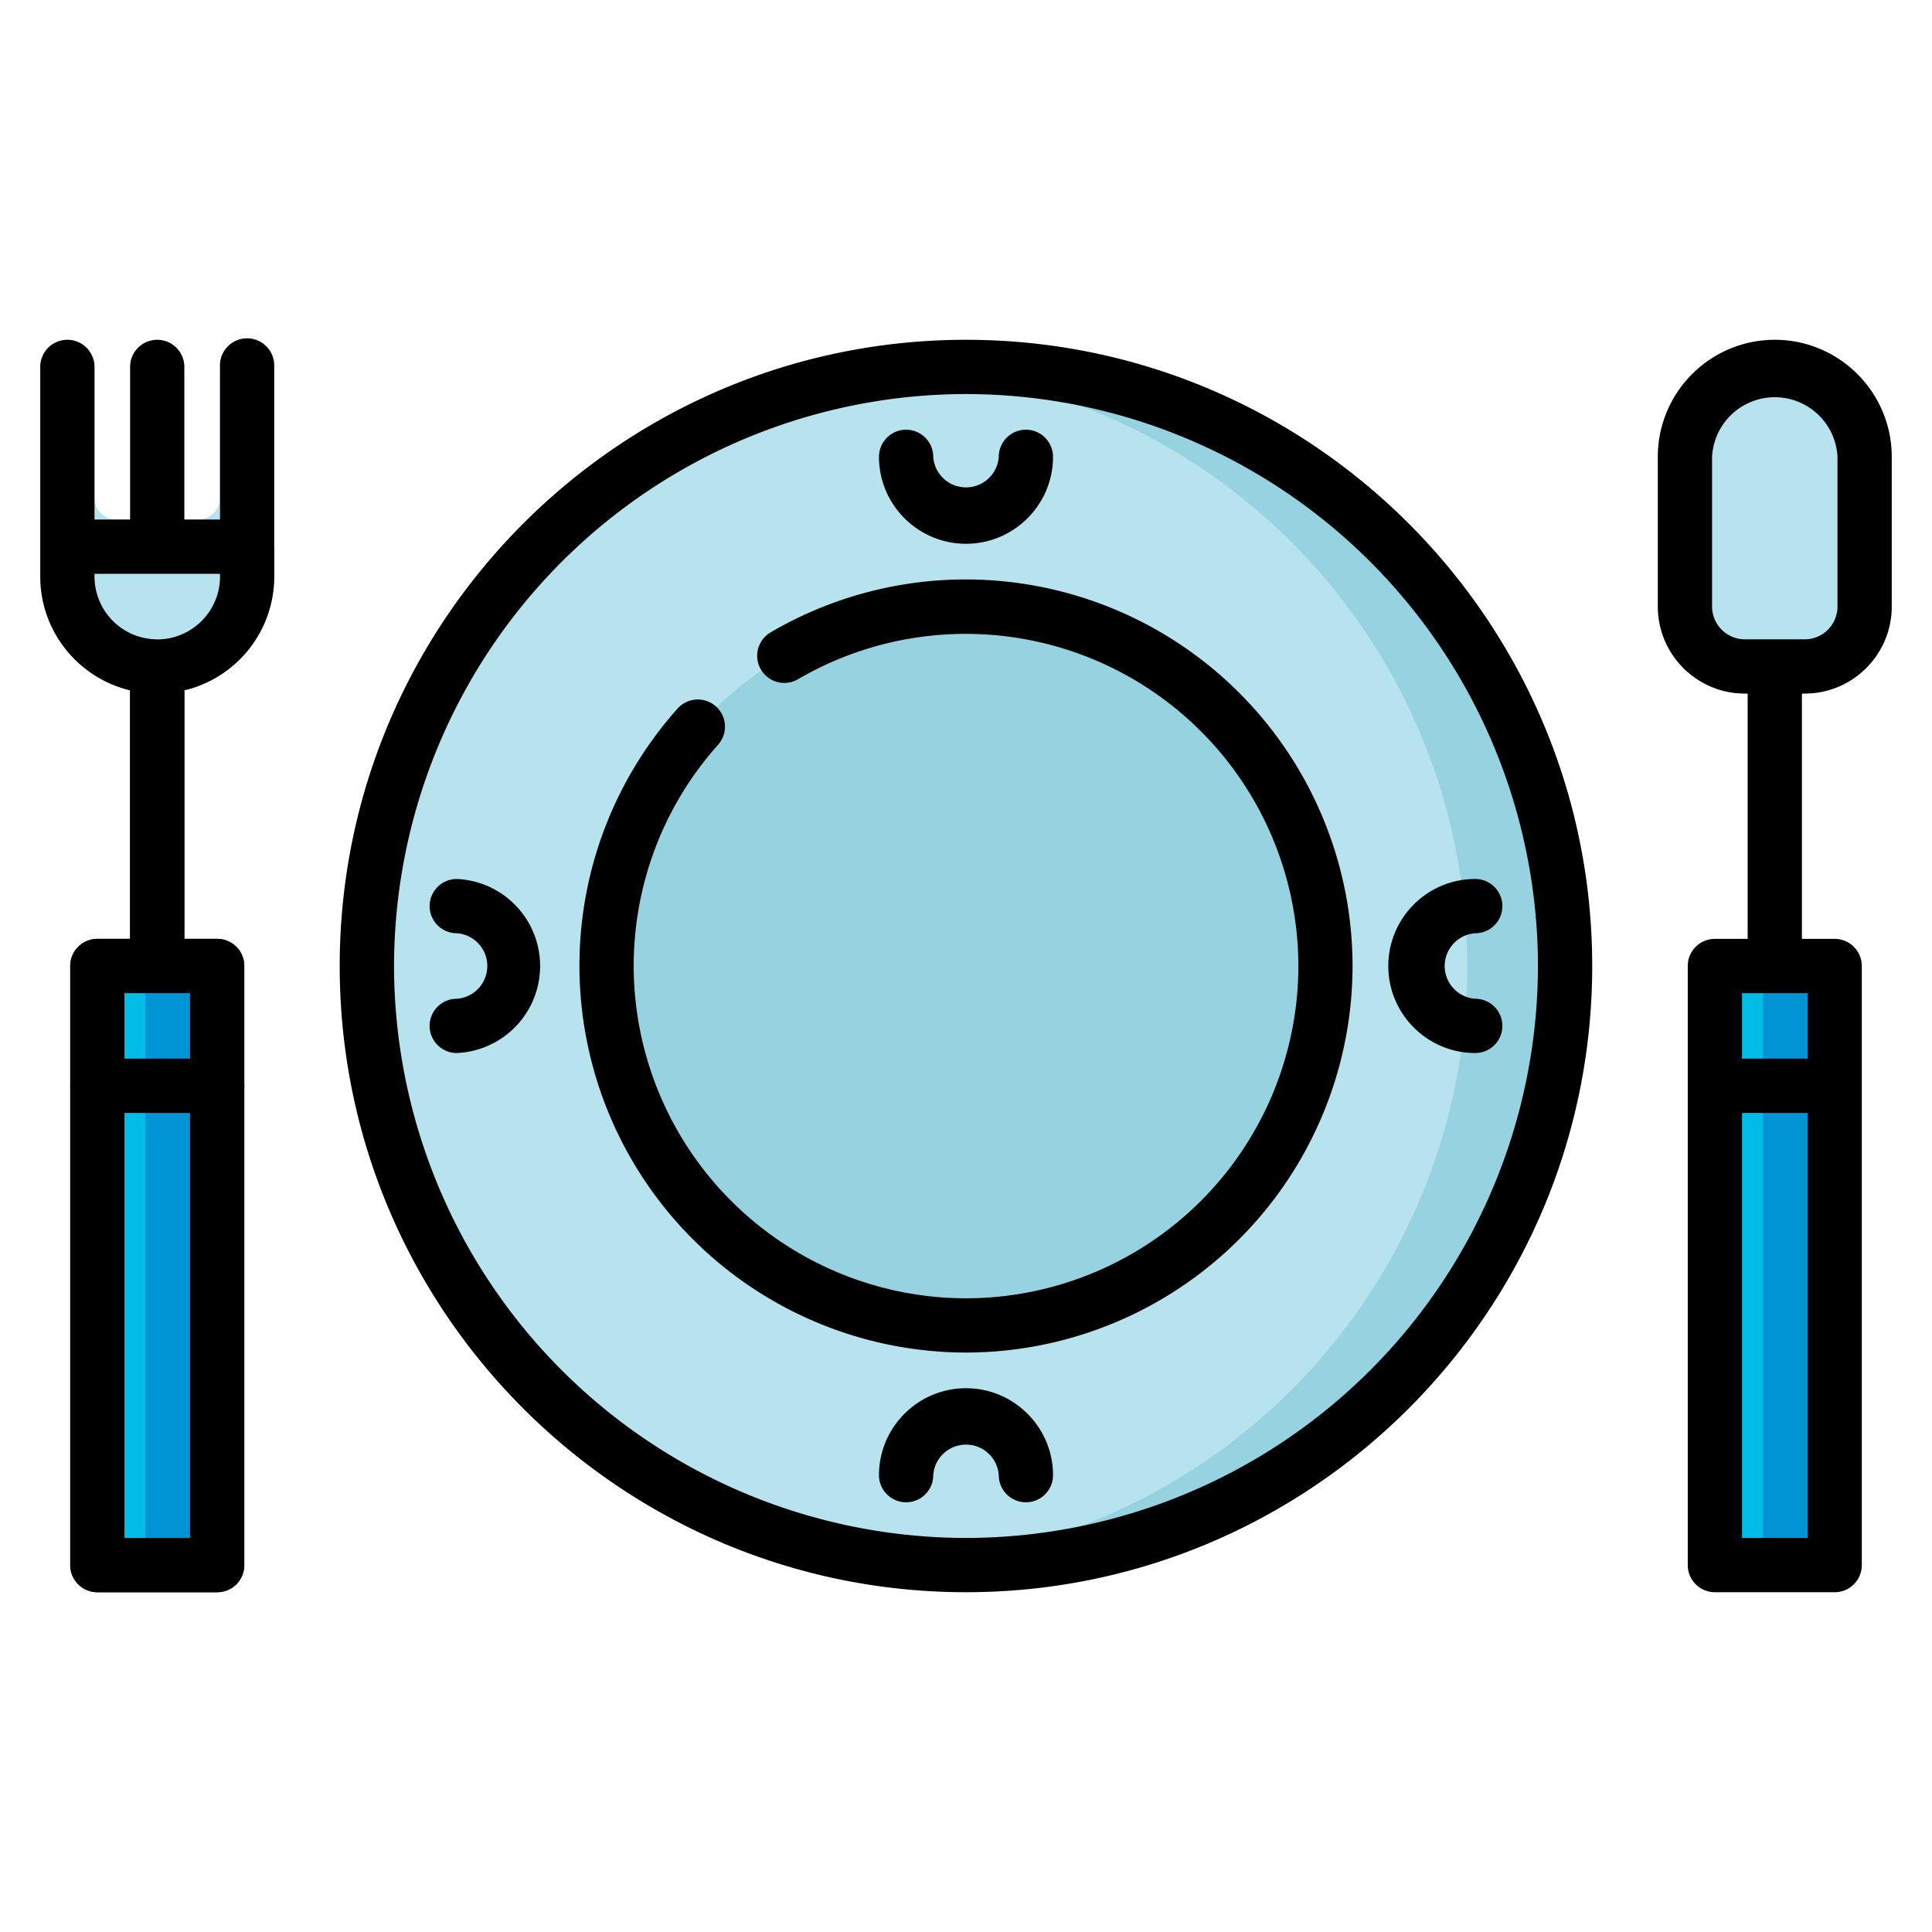 <svg width="24" height="24" fill="none" xmlns="http://www.w3.org/2000/svg">
  <defs/>
  <path d="M12 19.442a7.442 7.442 0 100-14.884 7.442 7.442 0 000 14.884z" fill="#B6E3EE"/>
  <path d="M12 4.558c-.204 0-.406.009-.606.025a7.442 7.442 0 010 14.834A7.442 7.442 0 1012 4.557z" fill="#96D2E0"/>
  <path d="M1.953 12.337A.337.337 0 011.616 12V8.279a.337.337 0 11.674 0V12c0 .186-.15.337-.337.337z" fill="#000"/>
  <path d="M2.697 19.779H1.21a.337.337 0 01-.337-.337V12c0-.186.15-.337.337-.337h1.488c.187 0 .337.15.337.337v7.442c0 .186-.15.337-.337.337zm-1.151-.674h.815v-6.768h-.815v6.768z" fill="#000"/>
  <path d="M2.697 13.826H1.21a.337.337 0 010-.674h1.488a.337.337 0 110 .674z" fill="#000"/>
  <path d="M2.428 19.442h-.95a.27.27 0 01-.269-.27V12.27c0-.149.12-.27.27-.27h.949c.149 0 .27.121.27.27v6.903a.27.27 0 01-.27.27z" fill="#00BCE7"/>
  <path d="M2.428 12h-.893c.149 0 .27.12.27.27v6.902a.27.27 0 01-.27.27h.893a.27.27 0 00.27-.27V12.27a.27.27 0 00-.27-.27z" fill="#0094D4"/>
  <g>
    <path d="M3.406 4.558a.337.337 0 00-.347-.337.346.346 0 00-.326.351v1.612a.27.27 0 01-.27.27h-1.02a.27.27 0 01-.27-.27V4.572a.346.346 0 00-.326-.35.337.337 0 00-.347.336v2.576c0 .813.665 1.496 1.478 1.482a1.455 1.455 0 001.428-1.453V4.558z" fill="#B6E3EE"/>
  </g>
  <g>
    <path d="M20.93 7.535c0 .41.334.744.745.744h.744a.744.744 0 00.744-.744v-1.86a1.116 1.116 0 10-2.232 0v1.86z" fill="#B6E3EE"/>
    <path d="M22.522 19.443h-.95a.27.27 0 01-.27-.27V12.27c0-.149.121-.27.27-.27h.95c.149 0 .27.121.27.27v6.903a.27.27 0 01-.27.27z" fill="#00BCE7"/>
    <path d="M22.522 12h-.893c.149 0 .27.121.27.27v6.903a.27.27 0 01-.27.27h.893a.27.27 0 00.27-.27V12.27a.27.27 0 00-.27-.27z" fill="#0094D4"/>
  </g>
  <path d="M12 16.465a4.465 4.465 0 100-8.93 4.465 4.465 0 000 8.93z" fill="#96D2E0"/>
  <g fill="#000">
    <path d="M12 4.221c-4.29 0-7.78 3.49-7.78 7.78 0 4.288 3.49 7.778 7.78 7.778 4.289 0 7.779-3.49 7.779-7.779 0-4.29-3.49-7.779-7.78-7.779zm0 14.884A7.113 7.113 0 014.895 12 7.113 7.113 0 0112 4.895 7.113 7.113 0 0119.105 12 7.113 7.113 0 0112 19.105zM3.406 6.79V4.558a.337.337 0 10-.673 0v1.896H2.29V4.558a.337.337 0 10-.674 0v1.896h-.442V4.558a.337.337 0 10-.674 0v2.604c0 .686.477 1.262 1.116 1.414v3.087H1.21A.337.337 0 00.872 12v7.442c0 .186.15.337.337.337h1.489c.186 0 .336-.15.336-.337V12a.337.337 0 00-.336-.337H2.29V8.576a1.455 1.455 0 001.117-1.413V6.79 6.79zm-1.86 12.315v-5.28h.815v5.28h-.815zm.815-5.954h-.815v-.814h.815v.814zm-.408-5.209a.78.78 0 01-.779-.78v-.034h1.559v.035c0 .43-.35.78-.78.78zM22.047 4.221c-.801 0-1.453.652-1.453 1.453v1.86c0 .597.485 1.082 1.08 1.082h.036v3.047h-.407a.337.337 0 00-.337.337v7.442c0 .186.15.337.337.337h1.488c.186 0 .337-.15.337-.337V12a.337.337 0 00-.337-.337h-.407V8.616h.035c.596 0 1.081-.485 1.081-1.081v-1.86c0-.802-.652-1.454-1.453-1.454zm-.407 14.884v-5.28h.814v5.28h-.814zm.814-5.954h-.814v-.814H22.454v.814zm.372-5.616a.408.408 0 01-.407.407h-.37-.002-.372a.408.408 0 01-.407-.407v-1.86a.78.78 0 011.558 0v1.86z"/>
    <path d="M12 7.198a4.8 4.8 0 00-2.428.658.337.337 0 00.342.581A4.133 4.133 0 0116.129 12 4.133 4.133 0 0112 16.128 4.133 4.133 0 017.872 12c0-1.016.372-1.992 1.048-2.748a.337.337 0 10-.503-.45A4.795 4.795 0 007.198 12 4.808 4.808 0 0012 16.802 4.808 4.808 0 0016.802 12 4.808 4.808 0 0012 7.198zM12 6.755c.596 0 1.081-.485 1.081-1.08a.337.337 0 10-.674 0 .408.408 0 01-.814 0 .337.337 0 10-.674 0c0 .595.485 1.08 1.081 1.08zM5.674 10.919a.337.337 0 100 .674.408.408 0 010 .814.337.337 0 100 .674 1.082 1.082 0 000-2.162zM12 17.245c-.596 0-1.081.485-1.081 1.08a.337.337 0 10.674 0 .408.408 0 01.814 0 .337.337 0 10.674 0c0-.595-.485-1.08-1.081-1.08zM18.326 13.081a.337.337 0 100-.674.408.408 0 010-.814.337.337 0 100-.674c-.596 0-1.08.485-1.08 1.081s.484 1.081 1.08 1.081z"/>
  </g>
</svg>
